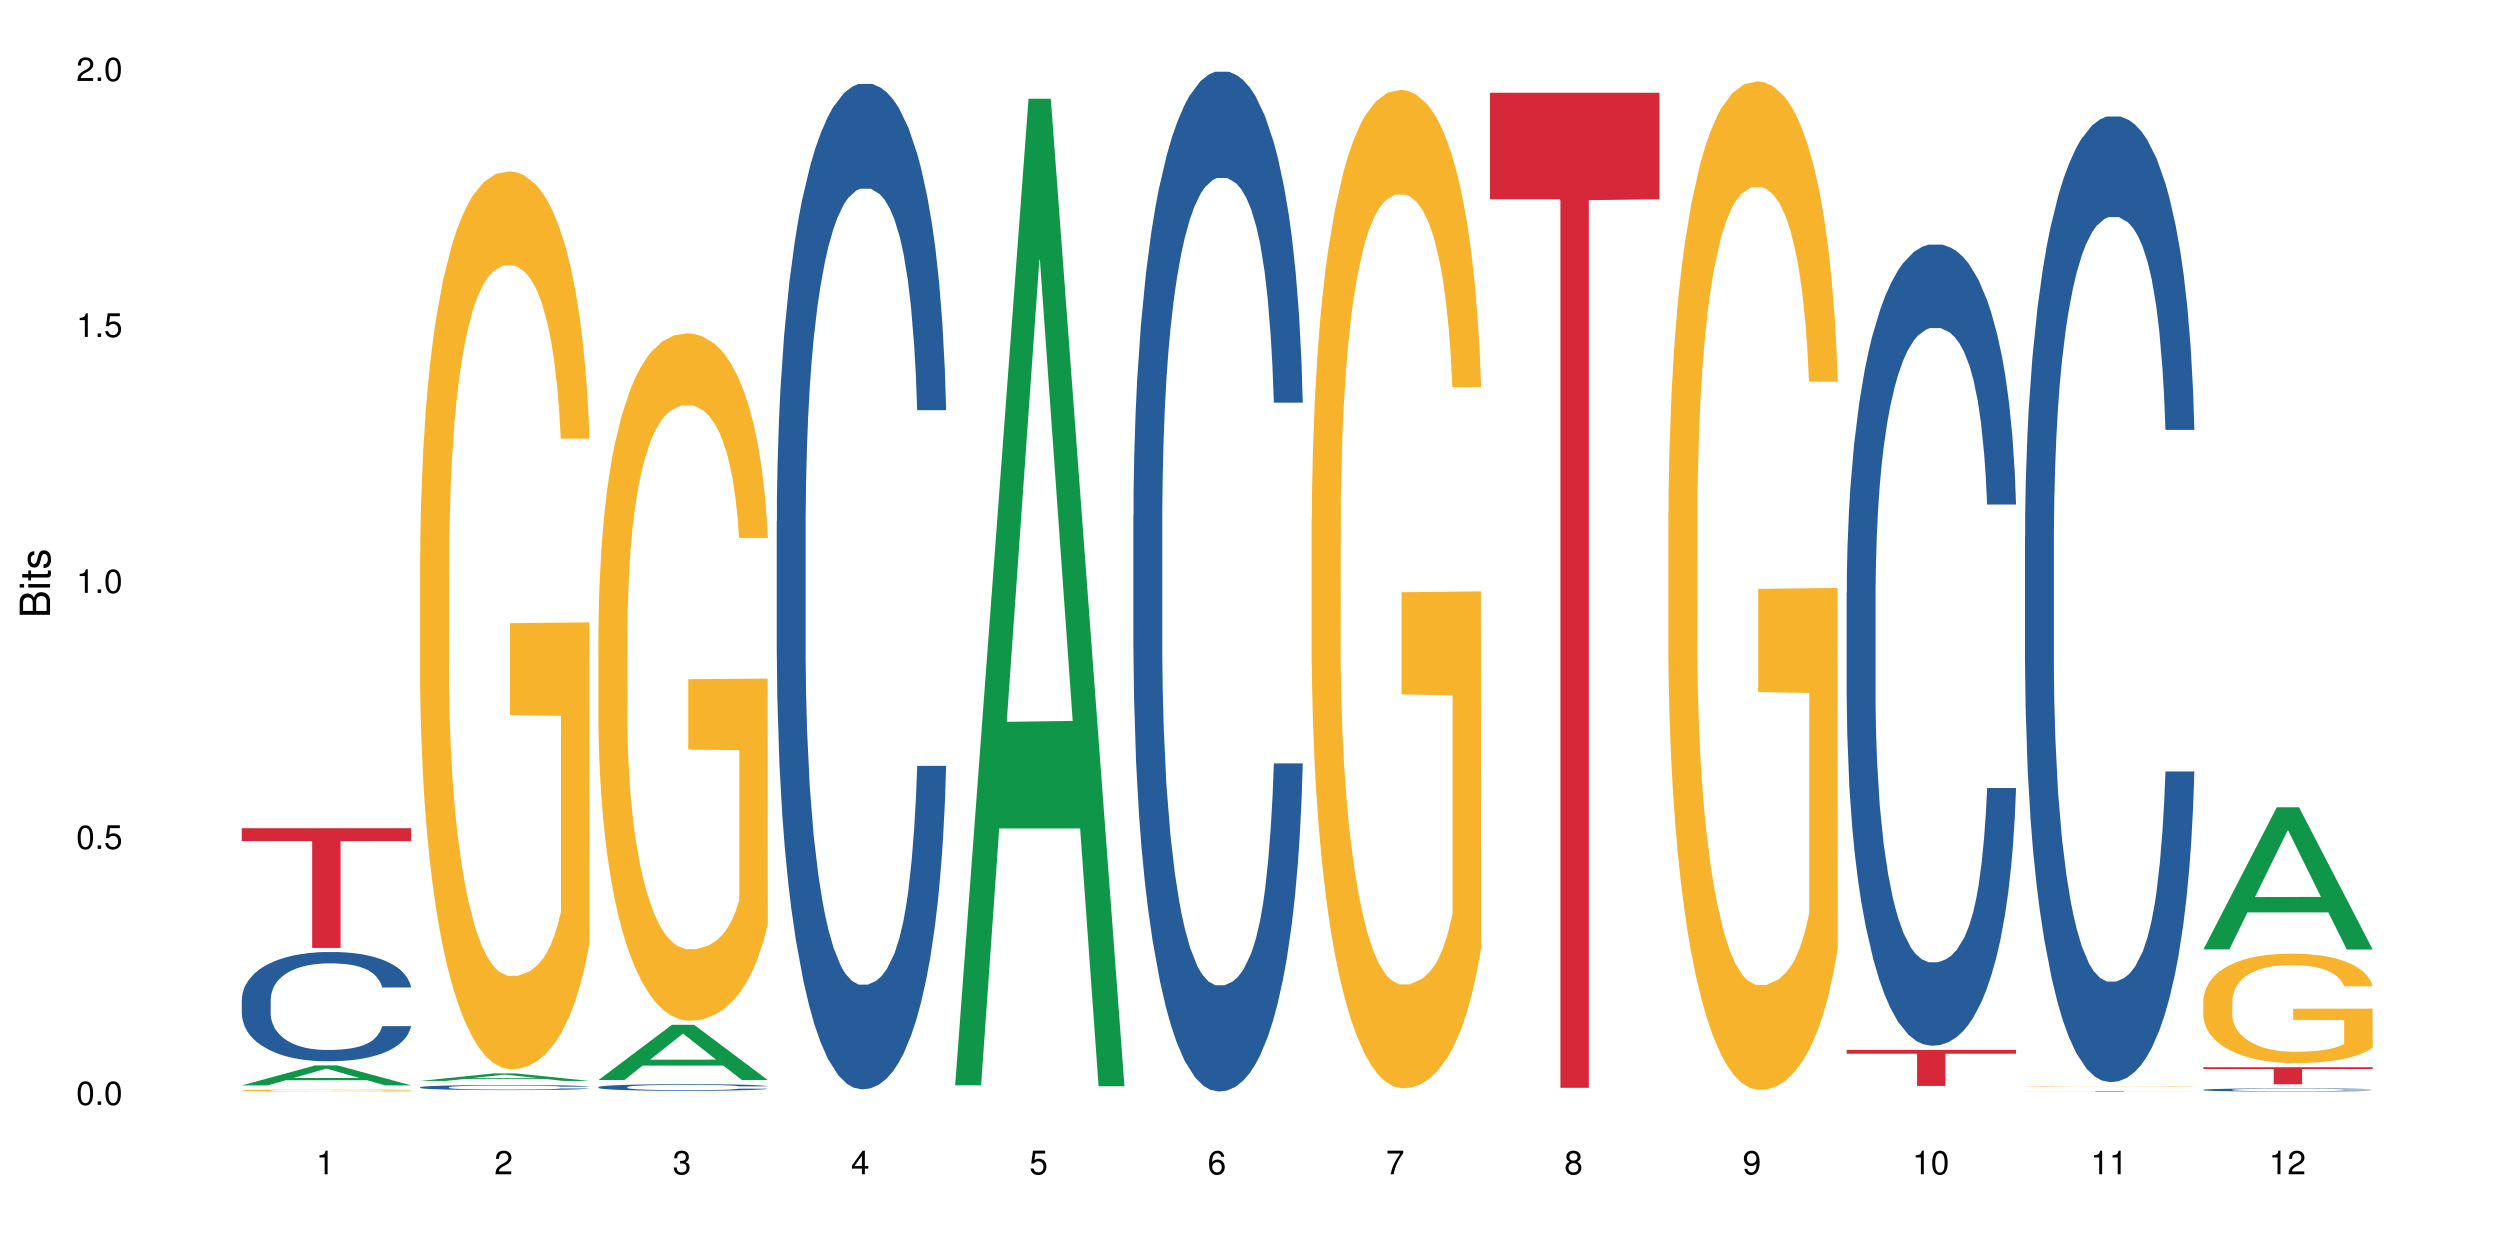 <?xml version="1.0" encoding="UTF-8"?>
<svg xmlns="http://www.w3.org/2000/svg" xmlns:xlink="http://www.w3.org/1999/xlink" width="720pt" height="360pt" viewBox="0 0 720 360" version="1.1">
<defs>
<g>
<symbol overflow="visible" id="glyph0-0">
<path style="stroke:none;" d=""/>
</symbol>
<symbol overflow="visible" id="glyph0-1">
<path style="stroke:none;" d="M 2.641 -6.797 C 2 -6.797 1.422 -6.531 1.078 -6.047 C 0.641 -5.453 0.406 -4.547 0.406 -3.297 C 0.406 -1 1.188 0.219 2.641 0.219 C 4.078 0.219 4.859 -1 4.859 -3.234 C 4.859 -4.562 4.656 -5.438 4.203 -6.047 C 3.844 -6.531 3.281 -6.797 2.641 -6.797 Z M 2.641 -6.047 C 3.547 -6.047 4 -5.125 4 -3.312 C 4 -1.375 3.562 -0.484 2.625 -0.484 C 1.734 -0.484 1.281 -1.422 1.281 -3.281 C 1.281 -5.141 1.734 -6.047 2.641 -6.047 Z M 2.641 -6.047 "/>
</symbol>
<symbol overflow="visible" id="glyph0-2">
<path style="stroke:none;" d="M 1.828 -1 L 0.828 -1 L 0.828 0 L 1.828 0 Z M 1.828 -1 "/>
</symbol>
<symbol overflow="visible" id="glyph0-3">
<path style="stroke:none;" d="M 4.562 -6.797 L 1.062 -6.797 L 0.547 -3.094 L 1.328 -3.094 C 1.719 -3.562 2.047 -3.734 2.578 -3.734 C 3.484 -3.734 4.062 -3.109 4.062 -2.094 C 4.062 -1.125 3.484 -0.531 2.578 -0.531 C 1.828 -0.531 1.375 -0.906 1.188 -1.672 L 0.328 -1.672 C 0.453 -1.109 0.547 -0.844 0.75 -0.594 C 1.125 -0.078 1.828 0.219 2.594 0.219 C 3.969 0.219 4.922 -0.781 4.922 -2.219 C 4.922 -3.562 4.031 -4.484 2.719 -4.484 C 2.25 -4.484 1.859 -4.359 1.469 -4.062 L 1.734 -5.969 L 4.562 -5.969 Z M 4.562 -6.797 "/>
</symbol>
<symbol overflow="visible" id="glyph0-4">
<path style="stroke:none;" d="M 2.484 -4.844 L 2.484 0 L 3.328 0 L 3.328 -6.797 L 2.766 -6.797 C 2.469 -5.75 2.281 -5.609 0.984 -5.453 L 0.984 -4.844 Z M 2.484 -4.844 "/>
</symbol>
<symbol overflow="visible" id="glyph0-5">
<path style="stroke:none;" d="M 4.859 -0.828 L 1.281 -0.828 C 1.359 -1.391 1.672 -1.75 2.5 -2.234 L 3.469 -2.75 C 4.406 -3.266 4.906 -3.969 4.906 -4.812 C 4.906 -5.375 4.672 -5.906 4.266 -6.266 C 3.859 -6.625 3.375 -6.797 2.719 -6.797 C 1.859 -6.797 1.219 -6.5 0.844 -5.922 C 0.609 -5.562 0.5 -5.125 0.484 -4.438 L 1.328 -4.438 C 1.359 -4.906 1.406 -5.188 1.531 -5.406 C 1.75 -5.812 2.188 -6.062 2.703 -6.062 C 3.469 -6.062 4.031 -5.516 4.031 -4.781 C 4.031 -4.25 3.719 -3.797 3.125 -3.438 L 2.234 -2.938 C 0.812 -2.141 0.406 -1.5 0.328 0 L 4.859 0 Z M 4.859 -0.828 "/>
</symbol>
<symbol overflow="visible" id="glyph0-6">
<path style="stroke:none;" d="M 2.125 -3.125 L 2.578 -3.125 C 3.516 -3.125 3.984 -2.703 3.984 -1.891 C 3.984 -1.031 3.469 -0.531 2.578 -0.531 C 1.656 -0.531 1.203 -0.984 1.156 -1.969 L 0.312 -1.969 C 0.344 -1.422 0.438 -1.078 0.609 -0.766 C 0.953 -0.109 1.625 0.219 2.547 0.219 C 3.953 0.219 4.859 -0.609 4.859 -1.906 C 4.859 -2.766 4.516 -3.25 3.703 -3.516 C 4.344 -3.766 4.656 -4.25 4.656 -4.938 C 4.656 -6.109 3.875 -6.797 2.578 -6.797 C 1.203 -6.797 0.484 -6.047 0.453 -4.609 L 1.297 -4.609 C 1.312 -5.016 1.344 -5.25 1.453 -5.453 C 1.641 -5.828 2.062 -6.062 2.594 -6.062 C 3.344 -6.062 3.797 -5.625 3.797 -4.906 C 3.797 -4.422 3.609 -4.141 3.25 -3.984 C 3.016 -3.891 2.719 -3.844 2.125 -3.844 Z M 2.125 -3.125 "/>
</symbol>
<symbol overflow="visible" id="glyph0-7">
<path style="stroke:none;" d="M 3.141 -1.625 L 3.141 0 L 3.984 0 L 3.984 -1.625 L 4.984 -1.625 L 4.984 -2.391 L 3.984 -2.391 L 3.984 -6.797 L 3.359 -6.797 L 0.266 -2.516 L 0.266 -1.625 Z M 3.141 -2.391 L 1 -2.391 L 3.141 -5.359 Z M 3.141 -2.391 "/>
</symbol>
<symbol overflow="visible" id="glyph0-8">
<path style="stroke:none;" d="M 4.781 -5.031 C 4.609 -6.141 3.891 -6.797 2.844 -6.797 C 2.094 -6.797 1.422 -6.438 1.031 -5.828 C 0.609 -5.172 0.406 -4.344 0.406 -3.094 C 0.406 -1.953 0.578 -1.234 0.984 -0.625 C 1.359 -0.078 1.953 0.219 2.703 0.219 C 3.984 0.219 4.922 -0.734 4.922 -2.078 C 4.922 -3.344 4.062 -4.234 2.844 -4.234 C 2.172 -4.234 1.641 -3.969 1.281 -3.469 C 1.281 -5.125 1.828 -6.047 2.797 -6.047 C 3.391 -6.047 3.797 -5.672 3.938 -5.031 Z M 2.734 -3.484 C 3.547 -3.484 4.062 -2.922 4.062 -2 C 4.062 -1.156 3.484 -0.531 2.703 -0.531 C 1.922 -0.531 1.328 -1.188 1.328 -2.047 C 1.328 -2.891 1.906 -3.484 2.734 -3.484 Z M 2.734 -3.484 "/>
</symbol>
<symbol overflow="visible" id="glyph0-9">
<path style="stroke:none;" d="M 4.984 -6.797 L 0.438 -6.797 L 0.438 -5.969 L 4.109 -5.969 C 2.5 -3.656 1.828 -2.234 1.328 0 L 2.219 0 C 2.594 -2.172 3.453 -4.047 4.984 -6.094 Z M 4.984 -6.797 "/>
</symbol>
<symbol overflow="visible" id="glyph0-10">
<path style="stroke:none;" d="M 3.75 -3.578 C 4.453 -4 4.688 -4.344 4.688 -4.984 C 4.688 -6.047 3.844 -6.797 2.641 -6.797 C 1.438 -6.797 0.594 -6.047 0.594 -4.984 C 0.594 -4.359 0.828 -4.016 1.516 -3.578 C 0.734 -3.203 0.359 -2.641 0.359 -1.891 C 0.359 -0.641 1.297 0.219 2.641 0.219 C 3.984 0.219 4.922 -0.641 4.922 -1.875 C 4.922 -2.641 4.531 -3.203 3.75 -3.578 Z M 2.641 -6.047 C 3.359 -6.047 3.812 -5.625 3.812 -4.969 C 3.812 -4.344 3.344 -3.922 2.641 -3.922 C 1.922 -3.922 1.453 -4.344 1.453 -4.984 C 1.453 -5.625 1.922 -6.047 2.641 -6.047 Z M 2.641 -3.203 C 3.484 -3.203 4.062 -2.672 4.062 -1.875 C 4.062 -1.062 3.484 -0.531 2.625 -0.531 C 1.797 -0.531 1.219 -1.078 1.219 -1.875 C 1.219 -2.672 1.797 -3.203 2.641 -3.203 Z M 2.641 -3.203 "/>
</symbol>
<symbol overflow="visible" id="glyph0-11">
<path style="stroke:none;" d="M 0.516 -1.547 C 0.672 -0.438 1.406 0.219 2.438 0.219 C 3.188 0.219 3.859 -0.141 4.266 -0.75 C 4.688 -1.406 4.891 -2.25 4.891 -3.484 C 4.891 -4.625 4.703 -5.359 4.312 -5.953 C 3.938 -6.5 3.344 -6.797 2.594 -6.797 C 1.297 -6.797 0.359 -5.844 0.359 -4.516 C 0.359 -3.25 1.234 -2.344 2.453 -2.344 C 3.094 -2.344 3.562 -2.578 4.016 -3.109 C 4 -1.453 3.469 -0.531 2.5 -0.531 C 1.906 -0.531 1.484 -0.906 1.359 -1.547 Z M 2.578 -6.062 C 3.375 -6.062 3.969 -5.406 3.969 -4.531 C 3.969 -3.688 3.375 -3.094 2.547 -3.094 C 1.734 -3.094 1.234 -3.672 1.234 -4.578 C 1.234 -5.438 1.797 -6.062 2.578 -6.062 Z M 2.578 -6.062 "/>
</symbol>
<symbol overflow="visible" id="glyph1-0">
<path style="stroke:none;" d=""/>
</symbol>
<symbol overflow="visible" id="glyph1-1">
<path style="stroke:none;" d="M 0 -0.953 L 0 -4.891 C 0 -5.719 -0.234 -6.344 -0.734 -6.797 C -1.188 -7.234 -1.812 -7.469 -2.5 -7.469 C -3.547 -7.469 -4.188 -7 -4.625 -5.875 C -4.984 -6.672 -5.641 -7.094 -6.531 -7.094 C -7.156 -7.094 -7.734 -6.859 -8.141 -6.391 C -8.562 -5.938 -8.75 -5.344 -8.75 -4.5 L -8.75 -0.953 Z M -4.984 -2.062 L -7.766 -2.062 L -7.766 -4.219 C -7.766 -4.844 -7.688 -5.203 -7.453 -5.5 C -7.219 -5.812 -6.859 -5.969 -6.375 -5.969 C -5.906 -5.969 -5.531 -5.812 -5.297 -5.5 C -5.062 -5.203 -4.984 -4.844 -4.984 -4.219 Z M -0.984 -2.062 L -4 -2.062 L -4 -4.781 C -4 -5.328 -3.859 -5.688 -3.578 -5.953 C -3.297 -6.219 -2.922 -6.359 -2.484 -6.359 C -2.062 -6.359 -1.688 -6.219 -1.406 -5.953 C -1.109 -5.688 -0.984 -5.328 -0.984 -4.781 Z M -0.984 -2.062 "/>
</symbol>
<symbol overflow="visible" id="glyph1-2">
<path style="stroke:none;" d="M -6.281 -1.797 L -6.281 -0.797 L 0 -0.797 L 0 -1.797 Z M -8.75 -1.797 L -8.75 -0.797 L -7.484 -0.797 L -7.484 -1.797 Z M -8.75 -1.797 "/>
</symbol>
<symbol overflow="visible" id="glyph1-3">
<path style="stroke:none;" d="M -6.281 -3.047 L -6.281 -2.016 L -8.016 -2.016 L -8.016 -1.016 L -6.281 -1.016 L -6.281 -0.172 L -5.469 -0.172 L -5.469 -1.016 L -0.719 -1.016 C -0.078 -1.016 0.281 -1.453 0.281 -2.234 C 0.281 -2.469 0.25 -2.719 0.188 -3.047 L -0.641 -3.047 C -0.609 -2.922 -0.594 -2.766 -0.594 -2.562 C -0.594 -2.141 -0.719 -2.016 -1.156 -2.016 L -5.469 -2.016 L -5.469 -3.047 Z M -6.281 -3.047 "/>
</symbol>
<symbol overflow="visible" id="glyph1-4">
<path style="stroke:none;" d="M -4.531 -5.25 C -5.766 -5.25 -6.469 -4.422 -6.469 -2.969 C -6.469 -1.516 -5.719 -0.562 -4.547 -0.562 C -3.562 -0.562 -3.094 -1.062 -2.734 -2.562 L -2.516 -3.484 C -2.344 -4.188 -2.094 -4.469 -1.625 -4.469 C -1.047 -4.469 -0.641 -3.875 -0.641 -3 C -0.641 -2.453 -0.797 -2 -1.062 -1.75 C -1.25 -1.594 -1.422 -1.531 -1.875 -1.469 L -1.875 -0.406 C -0.422 -0.453 0.281 -1.266 0.281 -2.922 C 0.281 -4.5 -0.5 -5.516 -1.719 -5.516 C -2.656 -5.516 -3.172 -4.984 -3.469 -3.734 L -3.703 -2.766 C -3.891 -1.953 -4.156 -1.609 -4.594 -1.609 C -5.172 -1.609 -5.547 -2.125 -5.547 -2.938 C -5.547 -3.75 -5.203 -4.172 -4.531 -4.203 Z M -4.531 -5.25 "/>
</symbol>
</g>
</defs>
<g id="surface95803">
<rect x="0" y="0" width="720" height="360" style="fill:rgb(100%,100%,100%);fill-opacity:1;stroke:none;"/>
<path style=" stroke:none;fill-rule:nonzero;fill:rgb(6.275%,58.824%,28.235%);fill-opacity:1;" d="M 69.629 312.59 L 69.68 312.582 L 90.793 306.832 L 97.203 306.832 L 118.418 312.594 L 110.965 312.594 L 105.648 311.09 L 82.348 311.09 L 77.137 312.59 L 69.629 312.59 L 84.59 310.469 L 103.512 310.461 L 94.074 307.773 L 93.973 307.766 L 93.867 307.785 L 84.535 310.461 L 84.59 310.469 Z M 69.629 312.59 "/>
<path style=" stroke:none;fill-rule:nonzero;fill:rgb(14.51%,36.078%,60%);fill-opacity:1;" d="M 69.629 287.879 L 69.688 287.848 L 69.688 287.16 L 69.867 286.066 L 70.285 284.684 L 70.699 283.734 L 71.77 282.039 L 73.258 280.398 L 74.805 279.133 L 75.938 278.387 L 76.949 277.812 L 79.27 276.746 L 80.754 276.199 L 82.363 275.711 L 84.324 275.223 L 85.754 274.934 L 88.965 274.477 L 91.348 274.273 L 93.191 274.188 L 97.176 274.188 L 99.559 274.301 L 101.281 274.445 L 103.188 274.676 L 104.793 274.934 L 107.59 275.566 L 110.09 276.375 L 111.219 276.832 L 113.004 277.727 L 114.371 278.59 L 115.324 279.336 L 116.395 280.398 L 117.348 281.695 L 118.062 283.16 L 118.418 284.398 L 110.09 284.398 L 109.672 283.246 L 109.195 282.355 L 108.305 281.176 L 107.41 280.344 L 106.16 279.508 L 105.031 278.961 L 103.484 278.414 L 102.117 278.07 L 100.688 277.812 L 99.32 277.641 L 96.699 277.465 L 93.668 277.465 L 92.535 277.523 L 90.215 277.754 L 88.965 277.957 L 87.18 278.359 L 85.934 278.73 L 84.445 279.309 L 83.434 279.797 L 82.184 280.543 L 81.289 281.207 L 80.281 282.156 L 79.684 282.875 L 79.148 283.68 L 78.672 284.629 L 78.316 285.633 L 78.078 286.699 L 77.961 287.734 L 77.961 292.191 L 78.078 293.227 L 78.375 294.434 L 79.148 296.191 L 80.281 297.715 L 81.59 298.922 L 82.84 299.785 L 83.551 300.188 L 84.504 300.648 L 85.992 301.223 L 88.133 301.797 L 89.383 302.027 L 91.285 302.258 L 93.25 302.375 L 95.867 302.375 L 98.188 302.258 L 99.734 302.113 L 101.344 301.883 L 103.543 301.395 L 104.91 300.934 L 106.102 300.387 L 106.996 299.844 L 107.59 299.383 L 108.48 298.492 L 109.195 297.512 L 109.73 296.508 L 110.09 295.527 L 118.418 295.527 L 118.062 296.68 L 117.523 297.801 L 116.988 298.633 L 116.156 299.641 L 115.203 300.531 L 113.836 301.539 L 112.707 302.199 L 111.219 302.918 L 109.852 303.465 L 108.363 303.953 L 106.16 304.531 L 104.734 304.816 L 103.188 305.078 L 101.344 305.309 L 99.02 305.508 L 96.523 305.625 L 94.203 305.652 L 91.703 305.594 L 89.859 305.48 L 87.418 305.219 L 84.387 304.703 L 82.184 304.156 L 80.457 303.609 L 78.969 303.035 L 77.305 302.258 L 75.164 300.992 L 73.855 300.016 L 72.961 299.211 L 71.949 298.086 L 71.234 297.082 L 70.402 295.469 L 69.809 293.43 L 69.629 291.848 Z M 69.629 287.879 "/>
<path style=" stroke:none;fill-rule:nonzero;fill:rgb(96.863%,70.196%,16.863%);fill-opacity:1;" d="M 69.629 314.027 L 69.688 314.027 L 69.688 314.02 L 69.926 313.992 L 70.523 313.961 L 71.297 313.93 L 72.129 313.91 L 72.664 313.898 L 73.555 313.883 L 74.328 313.871 L 76.293 313.844 L 78.793 313.824 L 80.16 313.812 L 81.707 313.805 L 83.91 313.793 L 84.922 313.789 L 88.016 313.781 L 91.523 313.773 L 97.176 313.773 L 99.617 313.777 L 102.949 313.781 L 104.852 313.789 L 106.34 313.793 L 107.887 313.801 L 109.789 313.812 L 111.574 313.824 L 113.004 313.836 L 114.43 313.855 L 115.621 313.871 L 116.633 313.891 L 117.523 313.914 L 118.062 313.934 L 118.418 313.953 L 110.148 313.953 L 109.672 313.934 L 109.137 313.918 L 108.242 313.898 L 107.352 313.887 L 106.457 313.875 L 104.793 313.863 L 103.363 313.852 L 101.578 313.844 L 99.855 313.84 L 97.891 313.836 L 93.547 313.836 L 90.691 313.84 L 89.027 313.844 L 87.836 313.848 L 86.168 313.855 L 85.16 313.863 L 84.562 313.867 L 82.777 313.883 L 81.59 313.898 L 80.934 313.91 L 80.102 313.926 L 79.508 313.941 L 78.852 313.965 L 78.496 313.98 L 78.02 314.016 L 77.961 314.113 L 78.137 314.137 L 78.496 314.156 L 78.969 314.176 L 79.684 314.199 L 80.398 314.215 L 81.648 314.234 L 82.719 314.25 L 83.551 314.258 L 85.16 314.273 L 85.812 314.277 L 87.359 314.289 L 88.965 314.297 L 90.93 314.301 L 92.418 314.305 L 94.797 314.309 L 97.832 314.309 L 101.402 314.305 L 103.664 314.301 L 105.211 314.297 L 106.219 314.293 L 107.469 314.285 L 108.363 314.281 L 109.195 314.273 L 110.207 314.266 L 110.207 314.137 L 95.512 314.137 L 95.512 314.074 L 118.359 314.074 L 118.418 314.285 L 117.168 314.301 L 115.621 314.316 L 114.133 314.328 L 112.586 314.336 L 110.387 314.348 L 108.602 314.352 L 105.863 314.359 L 103.363 314.363 L 100.746 314.367 L 98.426 314.371 L 93.25 314.371 L 90.633 314.367 L 88.551 314.363 L 86.645 314.355 L 84.742 314.348 L 82.363 314.34 L 80.816 314.328 L 79.207 314.316 L 77.602 314.305 L 76.176 314.289 L 74.27 314.266 L 73.258 314.246 L 72.309 314.23 L 71.594 314.211 L 70.938 314.195 L 70.461 314.176 L 69.988 314.152 L 69.75 314.133 L 69.629 314.113 Z M 69.629 314.027 "/>
<path style=" stroke:none;fill-rule:nonzero;fill:rgb(83.922%,15.686%,22.353%);fill-opacity:1;" d="M 69.629 238.527 L 118.418 238.527 L 118.418 242.219 L 98.086 242.25 L 98.086 273.008 L 89.902 273.008 L 89.902 242.281 L 89.785 242.219 L 69.629 242.219 Z M 69.629 238.527 "/>
<path style=" stroke:none;fill-rule:nonzero;fill:rgb(6.275%,58.824%,28.235%);fill-opacity:1;" d="M 120.984 311.301 L 121.039 311.301 L 142.148 309.141 L 148.559 309.141 L 169.773 311.305 L 162.32 311.305 L 157.004 310.738 L 133.703 310.738 L 128.492 311.301 L 120.984 311.301 L 135.945 310.504 L 154.867 310.504 L 145.434 309.492 L 145.328 309.492 L 145.223 309.496 L 135.895 310.504 L 135.945 310.504 Z M 120.984 311.301 "/>
<path style=" stroke:none;fill-rule:nonzero;fill:rgb(14.51%,36.078%,60%);fill-opacity:1;" d="M 120.984 313.121 L 121.047 313.121 L 121.047 313.09 L 121.223 313.039 L 121.641 312.973 L 122.055 312.93 L 123.129 312.852 L 124.613 312.773 L 126.16 312.715 L 127.293 312.68 L 128.305 312.652 L 130.625 312.602 L 132.113 312.578 L 133.719 312.555 L 135.684 312.531 L 137.109 312.52 L 140.324 312.496 L 142.703 312.488 L 144.547 312.484 L 148.535 312.484 L 150.914 312.488 L 152.637 312.496 L 154.543 312.508 L 156.148 312.52 L 158.945 312.547 L 161.445 312.586 L 162.574 312.605 L 164.359 312.648 L 165.727 312.688 L 166.68 312.723 L 167.75 312.773 L 168.703 312.836 L 169.418 312.902 L 169.773 312.961 L 161.445 312.961 L 161.027 312.906 L 160.551 312.863 L 159.66 312.809 L 158.766 312.77 L 157.516 312.73 L 156.387 312.707 L 154.84 312.68 L 153.473 312.664 L 152.043 312.652 L 150.676 312.645 L 148.059 312.637 L 145.023 312.637 L 143.891 312.641 L 141.57 312.648 L 140.324 312.66 L 138.539 312.68 L 137.289 312.695 L 135.801 312.723 L 134.789 312.746 L 133.539 312.781 L 132.648 312.812 L 131.637 312.855 L 131.039 312.891 L 130.504 312.926 L 130.031 312.973 L 129.672 313.02 L 129.434 313.066 L 129.316 313.117 L 129.316 313.324 L 129.434 313.371 L 129.73 313.43 L 130.504 313.512 L 131.637 313.582 L 132.945 313.637 L 134.195 313.68 L 134.906 313.699 L 135.859 313.719 L 137.348 313.746 L 139.488 313.773 L 140.738 313.785 L 142.645 313.793 L 144.605 313.801 L 147.223 313.801 L 149.543 313.793 L 151.09 313.789 L 152.699 313.777 L 154.898 313.754 L 156.27 313.73 L 157.457 313.707 L 158.352 313.68 L 158.945 313.66 L 159.84 313.617 L 160.551 313.574 L 161.086 313.527 L 161.445 313.48 L 169.773 313.48 L 169.418 313.535 L 168.883 313.586 L 168.348 313.625 L 167.512 313.672 L 166.562 313.715 L 165.191 313.762 L 164.062 313.793 L 162.574 313.824 L 161.207 313.852 L 159.719 313.875 L 157.516 313.898 L 156.09 313.914 L 154.543 313.926 L 152.699 313.938 L 150.379 313.945 L 147.879 313.953 L 145.559 313.953 L 143.059 313.949 L 141.215 313.945 L 138.777 313.934 L 135.742 313.91 L 133.539 313.883 L 131.812 313.855 L 130.328 313.832 L 128.66 313.793 L 126.52 313.734 L 125.211 313.688 L 124.316 313.652 L 123.305 313.598 L 122.594 313.551 L 121.758 313.477 L 121.164 313.383 L 120.984 313.309 Z M 120.984 313.121 "/>
<path style=" stroke:none;fill-rule:nonzero;fill:rgb(96.863%,70.196%,16.863%);fill-opacity:1;" d="M 120.984 160.105 L 121.047 159.871 L 121.047 155.148 L 121.281 144.52 L 121.879 129.875 L 122.652 117.828 L 123.484 108.383 L 124.02 103.422 L 124.914 96.336 L 125.688 91.141 L 127.648 80.512 L 130.148 70.594 L 131.516 66.34 L 133.062 62.324 L 135.266 57.84 L 136.277 56.184 L 139.371 52.406 L 142.883 50.043 L 146.75 49.336 L 148.535 49.57 L 150.973 50.516 L 154.305 53.113 L 156.207 55.477 L 157.695 57.84 L 159.242 60.91 L 161.148 65.633 L 162.934 71.301 L 164.359 76.969 L 165.789 84.055 L 166.977 91.613 L 167.988 99.879 L 168.883 109.801 L 169.418 118.066 L 169.773 126.332 L 161.504 126.332 L 161.027 118.066 L 160.492 111.688 L 159.602 103.895 L 158.707 98.227 L 157.816 93.738 L 156.148 87.598 L 154.723 83.82 L 152.938 80.512 L 151.211 78.387 L 149.246 76.969 L 148.059 76.496 L 144.902 76.496 L 142.047 78.148 L 140.383 80.039 L 139.191 81.93 L 137.527 85.473 L 136.516 88.305 L 135.918 90.195 L 134.133 97.516 L 132.945 104.129 L 132.289 108.617 L 131.457 115.703 L 130.863 122.082 L 130.207 131.527 L 129.852 138.613 L 129.375 154.676 L 129.316 197.188 L 129.492 206.164 L 129.852 215.848 L 130.328 224.348 L 131.039 233.324 L 131.754 240.172 L 133.004 249.387 L 134.074 255.527 L 134.906 259.543 L 136.516 265.918 L 137.168 268.043 L 138.715 272.297 L 140.324 275.602 L 142.285 278.438 L 143.773 279.852 L 146.152 281.035 L 149.188 281.035 L 152.758 279.617 L 155.02 277.727 L 156.566 275.836 L 157.578 274.184 L 158.828 271.586 L 159.719 269.227 L 160.551 266.625 L 161.562 262.613 L 161.562 206.164 L 146.867 205.926 L 146.867 179.473 L 169.715 179.238 L 169.773 271.586 L 168.523 277.965 L 166.977 284.105 L 165.492 288.828 L 163.941 292.844 L 161.742 297.332 L 159.957 300.164 L 157.219 303.473 L 154.723 305.598 L 152.102 307.016 L 149.781 307.723 L 147.047 307.961 L 144.605 307.488 L 141.988 306.07 L 139.906 304.18 L 138.004 301.816 L 136.098 298.746 L 133.719 293.789 L 132.172 289.773 L 130.566 284.812 L 128.957 278.91 L 127.531 272.531 L 126.578 267.57 L 125.625 261.902 L 124.613 254.816 L 123.664 246.785 L 122.949 239.465 L 122.293 231.199 L 121.82 223.406 L 121.344 212.777 L 121.105 204.273 L 120.984 196.953 Z M 120.984 160.105 "/>
<path style=" stroke:none;fill-rule:nonzero;fill:rgb(6.275%,58.824%,28.235%);fill-opacity:1;" d="M 172.344 311.043 L 172.395 311.027 L 193.504 295.145 L 199.914 295.145 L 221.129 311.059 L 213.676 311.059 L 208.359 306.902 L 185.059 306.902 L 179.848 311.043 L 172.344 311.043 L 187.301 305.188 L 206.223 305.172 L 196.789 297.742 L 196.684 297.73 L 196.578 297.773 L 187.25 305.172 L 187.301 305.188 Z M 172.344 311.043 "/>
<path style=" stroke:none;fill-rule:nonzero;fill:rgb(14.51%,36.078%,60%);fill-opacity:1;" d="M 172.344 313.074 L 172.402 313.07 L 172.402 313.027 L 172.578 312.961 L 172.996 312.879 L 173.414 312.82 L 174.484 312.719 L 175.973 312.617 L 177.52 312.539 L 178.648 312.496 L 179.66 312.461 L 181.98 312.395 L 183.469 312.359 L 185.074 312.332 L 187.039 312.301 L 188.465 312.285 L 191.68 312.254 L 194.059 312.242 L 195.902 312.238 L 199.891 312.238 L 202.27 312.246 L 203.996 312.254 L 205.898 312.27 L 207.504 312.285 L 210.301 312.324 L 212.801 312.371 L 213.93 312.398 L 215.715 312.453 L 217.086 312.508 L 218.035 312.551 L 219.109 312.617 L 220.059 312.695 L 220.773 312.785 L 221.129 312.859 L 212.801 312.859 L 212.383 312.789 L 211.906 312.734 L 211.016 312.664 L 210.125 312.613 L 208.875 312.562 L 207.742 312.527 L 206.195 312.496 L 204.828 312.477 L 203.398 312.461 L 202.031 312.449 L 199.414 312.438 L 196.379 312.438 L 195.25 312.441 L 192.93 312.457 L 191.68 312.469 L 189.895 312.492 L 188.645 312.516 L 187.156 312.551 L 186.145 312.582 L 184.895 312.625 L 184.004 312.668 L 182.992 312.723 L 182.398 312.77 L 181.863 312.816 L 181.387 312.875 L 181.027 312.938 L 180.789 313 L 180.672 313.062 L 180.672 313.336 L 180.789 313.398 L 181.09 313.473 L 181.863 313.578 L 182.992 313.672 L 184.301 313.746 L 185.551 313.801 L 186.266 313.824 L 187.215 313.852 L 188.703 313.887 L 190.848 313.922 L 192.094 313.938 L 194 313.949 L 195.961 313.957 L 198.582 313.957 L 200.902 313.949 L 202.449 313.941 L 204.055 313.926 L 206.258 313.898 L 207.625 313.871 L 208.812 313.836 L 209.707 313.801 L 210.301 313.773 L 211.195 313.719 L 211.906 313.66 L 212.445 313.598 L 212.801 313.539 L 221.129 313.539 L 220.773 313.609 L 220.238 313.68 L 219.703 313.73 L 218.871 313.789 L 217.918 313.844 L 216.551 313.906 L 215.418 313.945 L 213.93 313.992 L 212.562 314.023 L 211.074 314.055 L 208.875 314.09 L 207.445 314.105 L 205.898 314.121 L 204.055 314.137 L 201.734 314.148 L 199.234 314.156 L 196.914 314.156 L 194.414 314.152 L 192.57 314.145 L 190.133 314.129 L 187.098 314.098 L 184.895 314.066 L 183.172 314.031 L 181.684 313.996 L 180.016 313.949 L 177.875 313.871 L 176.566 313.812 L 175.672 313.766 L 174.664 313.695 L 173.949 313.633 L 173.117 313.535 L 172.52 313.41 L 172.344 313.316 Z M 172.344 313.074 "/>
<path style=" stroke:none;fill-rule:nonzero;fill:rgb(96.863%,70.196%,16.863%);fill-opacity:1;" d="M 172.344 180.785 L 172.402 180.605 L 172.402 176.988 L 172.641 168.852 L 173.234 157.645 L 174.008 148.422 L 174.84 141.191 L 175.375 137.395 L 176.27 131.969 L 177.043 127.992 L 179.004 119.855 L 181.504 112.262 L 182.875 109.008 L 184.422 105.934 L 186.621 102.5 L 187.633 101.234 L 190.727 98.34 L 194.238 96.531 L 198.105 95.992 L 199.891 96.172 L 202.328 96.895 L 205.66 98.883 L 207.566 100.691 L 209.051 102.5 L 210.598 104.852 L 212.504 108.465 L 214.289 112.805 L 215.715 117.145 L 217.145 122.566 L 218.336 128.352 L 219.344 134.68 L 220.238 142.273 L 220.773 148.602 L 221.129 154.93 L 212.859 154.93 L 212.383 148.602 L 211.848 143.723 L 210.957 137.754 L 210.062 133.414 L 209.172 129.98 L 207.504 125.281 L 206.078 122.387 L 204.293 119.855 L 202.566 118.23 L 200.605 117.145 L 199.414 116.781 L 196.262 116.781 L 193.402 118.047 L 191.738 119.496 L 190.547 120.941 L 188.883 123.652 L 187.871 125.824 L 187.277 127.27 L 185.492 132.875 L 184.301 137.938 L 183.648 141.371 L 182.812 146.793 L 182.219 151.676 L 181.562 158.91 L 181.207 164.332 L 180.73 176.625 L 180.672 209.172 L 180.852 216.039 L 181.207 223.453 L 181.684 229.961 L 182.398 236.832 L 183.109 242.074 L 184.359 249.125 L 185.43 253.828 L 186.266 256.902 L 187.871 261.781 L 188.527 263.41 L 190.074 266.664 L 191.68 269.195 L 193.641 271.363 L 195.129 272.449 L 197.508 273.352 L 200.543 273.352 L 204.113 272.27 L 206.375 270.82 L 207.922 269.375 L 208.934 268.109 L 210.184 266.121 L 211.074 264.312 L 211.906 262.324 L 212.918 259.25 L 212.918 216.039 L 198.223 215.859 L 198.223 195.609 L 221.07 195.43 L 221.129 266.121 L 219.883 271.004 L 218.336 275.703 L 216.848 279.32 L 215.301 282.395 L 213.098 285.828 L 211.312 287.996 L 208.578 290.527 L 206.078 292.156 L 203.461 293.242 L 201.141 293.781 L 198.402 293.965 L 195.961 293.602 L 193.344 292.516 L 191.262 291.07 L 189.359 289.262 L 187.453 286.914 L 185.074 283.117 L 183.527 280.043 L 181.922 276.246 L 180.316 271.727 L 178.887 266.844 L 177.934 263.047 L 176.984 258.707 L 175.973 253.285 L 175.02 247.137 L 174.305 241.531 L 173.652 235.203 L 173.176 229.238 L 172.699 221.102 L 172.461 214.594 L 172.344 208.988 Z M 172.344 180.785 "/>
<path style=" stroke:none;fill-rule:nonzero;fill:rgb(14.51%,36.078%,60%);fill-opacity:1;" d="M 223.699 150.168 L 223.758 149.902 L 223.758 143.551 L 223.938 133.492 L 224.352 120.785 L 224.77 112.051 L 225.84 96.434 L 227.328 81.348 L 228.875 69.699 L 230.004 62.82 L 231.016 57.523 L 233.336 47.73 L 234.824 42.703 L 236.43 38.203 L 238.395 33.703 L 239.82 31.055 L 243.035 26.82 L 245.414 24.969 L 247.258 24.172 L 251.246 24.172 L 253.625 25.234 L 255.352 26.555 L 257.254 28.672 L 258.863 31.055 L 261.656 36.879 L 264.156 44.289 L 265.289 48.527 L 267.074 56.73 L 268.441 64.672 L 269.395 71.555 L 270.465 81.348 L 271.414 93.258 L 272.129 106.758 L 272.488 118.141 L 264.156 118.141 L 263.742 107.551 L 263.266 99.348 L 262.371 88.492 L 261.48 80.816 L 260.23 73.141 L 259.102 68.113 L 257.551 63.082 L 256.184 59.906 L 254.758 57.523 L 253.387 55.938 L 250.77 54.348 L 247.734 54.348 L 246.605 54.879 L 244.285 56.996 L 243.035 58.848 L 241.25 62.555 L 240 65.996 L 238.512 71.289 L 237.5 75.789 L 236.254 82.672 L 235.359 88.758 L 234.348 97.492 L 233.754 104.109 L 233.219 111.523 L 232.742 120.258 L 232.387 129.52 L 232.148 139.316 L 232.027 148.844 L 232.027 189.871 L 232.148 199.398 L 232.445 210.516 L 233.219 226.664 L 234.348 240.691 L 235.656 251.809 L 236.906 259.75 L 237.621 263.457 L 238.574 267.691 L 240.059 272.984 L 242.203 278.277 L 243.453 280.395 L 245.355 282.512 L 247.32 283.57 L 249.938 283.57 L 252.258 282.512 L 253.805 281.191 L 255.41 279.07 L 257.613 274.574 L 258.98 270.336 L 260.172 265.309 L 261.062 260.277 L 261.656 256.043 L 262.551 247.84 L 263.266 238.84 L 263.801 229.574 L 264.156 220.574 L 272.488 220.574 L 272.129 231.164 L 271.594 241.484 L 271.059 249.16 L 270.227 258.426 L 269.273 266.633 L 267.906 275.895 L 266.773 281.984 L 265.289 288.602 L 263.918 293.629 L 262.43 298.129 L 260.23 303.422 L 258.801 306.07 L 257.254 308.453 L 255.41 310.57 L 253.09 312.422 L 250.59 313.48 L 248.27 313.746 L 245.773 313.219 L 243.926 312.16 L 241.488 309.777 L 238.453 305.012 L 236.254 299.984 L 234.527 294.953 L 233.039 289.66 L 231.375 282.512 L 229.23 270.867 L 227.922 261.867 L 227.031 254.457 L 226.02 244.133 L 225.305 234.867 L 224.473 220.047 L 223.875 201.254 L 223.699 186.695 Z M 223.699 150.168 "/>
<path style=" stroke:none;fill-rule:nonzero;fill:rgb(6.275%,58.824%,28.235%);fill-opacity:1;" d="M 275.055 312.57 L 275.105 312.305 L 296.219 28.43 L 302.629 28.43 L 323.844 312.84 L 316.391 312.84 L 311.074 238.598 L 287.773 238.598 L 282.559 312.57 L 275.055 312.57 L 290.016 207.887 L 308.934 207.621 L 299.5 74.895 L 299.398 74.629 L 299.293 75.43 L 289.961 207.621 L 290.016 207.887 Z M 275.055 312.57 "/>
<path style=" stroke:none;fill-rule:nonzero;fill:rgb(14.51%,36.078%,60%);fill-opacity:1;" d="M 326.41 148.457 L 326.469 148.188 L 326.469 141.742 L 326.648 131.543 L 327.066 118.656 L 327.48 109.797 L 328.555 93.957 L 330.039 78.652 L 331.586 66.84 L 332.719 59.859 L 333.73 54.492 L 336.051 44.559 L 337.535 39.457 L 339.145 34.891 L 341.105 30.328 L 342.535 27.645 L 345.746 23.348 L 348.129 21.469 L 349.973 20.664 L 353.957 20.664 L 356.34 21.738 L 358.062 23.078 L 359.969 25.227 L 361.574 27.645 L 364.371 33.551 L 366.871 41.066 L 368 45.363 L 369.785 53.684 L 371.152 61.738 L 372.105 68.719 L 373.176 78.652 L 374.129 90.734 L 374.844 104.426 L 375.199 115.969 L 366.871 115.969 L 366.453 105.23 L 365.977 96.91 L 365.086 85.902 L 364.191 78.117 L 362.941 70.332 L 361.812 65.23 L 360.266 60.129 L 358.898 56.906 L 357.469 54.492 L 356.102 52.879 L 353.484 51.27 L 350.449 51.27 L 349.316 51.805 L 346.996 53.953 L 345.746 55.832 L 343.961 59.59 L 342.715 63.082 L 341.227 68.449 L 340.215 73.016 L 338.965 79.996 L 338.074 86.172 L 337.062 95.031 L 336.465 101.742 L 335.93 109.258 L 335.453 118.117 L 335.098 127.516 L 334.859 137.449 L 334.742 147.113 L 334.742 188.727 L 334.859 198.391 L 335.156 209.668 L 335.93 226.043 L 337.062 240.273 L 338.371 251.547 L 339.621 259.602 L 340.332 263.359 L 341.285 267.656 L 342.773 273.027 L 344.914 278.395 L 346.164 280.543 L 348.066 282.691 L 350.031 283.766 L 352.648 283.766 L 354.969 282.691 L 356.516 281.348 L 358.125 279.199 L 360.324 274.637 L 361.691 270.34 L 362.883 265.242 L 363.777 260.141 L 364.371 255.844 L 365.262 247.52 L 365.977 238.395 L 366.512 228.996 L 366.871 219.867 L 375.199 219.867 L 374.844 230.609 L 374.309 241.078 L 373.77 248.863 L 372.938 258.262 L 371.988 266.582 L 370.617 275.98 L 369.488 282.152 L 368 288.867 L 366.633 293.969 L 365.145 298.531 L 362.941 303.898 L 361.516 306.586 L 359.969 309 L 358.125 311.148 L 355.805 313.027 L 353.305 314.102 L 350.984 314.371 L 348.484 313.832 L 346.641 312.762 L 344.199 310.344 L 341.168 305.512 L 338.965 300.41 L 337.238 295.309 L 335.754 289.941 L 334.086 282.691 L 331.945 270.879 L 330.637 261.75 L 329.742 254.234 L 328.73 243.762 L 328.016 234.367 L 327.184 219.332 L 326.59 200.27 L 326.41 185.504 Z M 326.41 148.457 "/>
<path style=" stroke:none;fill-rule:nonzero;fill:rgb(96.863%,70.196%,16.863%);fill-opacity:1;" d="M 377.766 149.031 L 377.828 148.77 L 377.828 143.516 L 378.066 131.699 L 378.66 115.414 L 379.434 102.02 L 380.266 91.516 L 380.801 86 L 381.695 78.121 L 382.469 72.344 L 384.43 60.523 L 386.93 49.492 L 388.297 44.766 L 389.844 40.301 L 392.047 35.309 L 393.059 33.473 L 396.152 29.27 L 399.664 26.645 L 403.531 25.855 L 405.316 26.117 L 407.754 27.168 L 411.086 30.059 L 412.988 32.684 L 414.477 35.309 L 416.023 38.723 L 417.93 43.977 L 419.715 50.281 L 421.141 56.582 L 422.57 64.461 L 423.758 72.867 L 424.77 82.059 L 425.664 93.09 L 426.199 102.281 L 426.555 111.473 L 418.285 111.473 L 417.809 102.281 L 417.273 95.191 L 416.383 86.523 L 415.488 80.223 L 414.598 75.23 L 412.93 68.402 L 411.504 64.199 L 409.719 60.523 L 407.992 58.16 L 406.027 56.582 L 404.84 56.059 L 401.684 56.059 L 398.828 57.898 L 397.164 59.996 L 395.973 62.098 L 394.309 66.039 L 393.297 69.191 L 392.699 71.293 L 390.918 79.434 L 389.727 86.785 L 389.07 91.777 L 388.238 99.656 L 387.645 106.746 L 386.988 117.254 L 386.633 125.133 L 386.156 142.992 L 386.098 190.266 L 386.273 200.246 L 386.633 211.012 L 387.109 220.469 L 387.824 230.449 L 388.535 238.066 L 389.785 248.309 L 390.855 255.137 L 391.691 259.602 L 393.297 266.691 L 393.949 269.055 L 395.496 273.785 L 397.105 277.461 L 399.066 280.613 L 400.555 282.188 L 402.934 283.5 L 405.969 283.5 L 409.539 281.926 L 411.801 279.824 L 413.348 277.723 L 414.359 275.883 L 415.609 272.996 L 416.5 270.367 L 417.332 267.48 L 418.344 263.016 L 418.344 200.246 L 403.648 199.984 L 403.648 170.566 L 426.496 170.305 L 426.555 272.996 L 425.305 280.086 L 423.758 286.914 L 422.273 292.168 L 420.727 296.633 L 418.523 301.621 L 416.738 304.773 L 414 308.449 L 411.504 310.816 L 408.883 312.391 L 406.562 313.18 L 403.828 313.441 L 401.387 312.914 L 398.77 311.34 L 396.688 309.238 L 394.785 306.613 L 392.879 303.199 L 390.5 297.684 L 388.953 293.219 L 387.348 287.703 L 385.738 281.137 L 384.312 274.047 L 383.359 268.531 L 382.406 262.227 L 381.395 254.348 L 380.445 245.418 L 379.73 237.277 L 379.074 228.086 L 378.602 219.418 L 378.125 207.598 L 377.887 198.145 L 377.766 190.004 Z M 377.766 149.031 "/>
<path style=" stroke:none;fill-rule:nonzero;fill:rgb(83.922%,15.686%,22.353%);fill-opacity:1;" d="M 429.125 26.703 L 477.91 26.703 L 477.91 57.379 L 457.578 57.648 L 457.578 313.289 L 449.398 313.289 L 449.398 57.918 L 449.277 57.379 L 429.125 57.379 Z M 429.125 26.703 "/>
<path style=" stroke:none;fill-rule:nonzero;fill:rgb(96.863%,70.196%,16.863%);fill-opacity:1;" d="M 480.48 147.836 L 480.539 147.57 L 480.539 142.266 L 480.777 130.328 L 481.371 113.883 L 482.145 100.352 L 482.98 89.742 L 483.516 84.168 L 484.406 76.211 L 485.18 70.375 L 487.145 58.438 L 489.641 47.297 L 491.012 42.52 L 492.559 38.012 L 494.758 32.973 L 495.77 31.113 L 498.863 26.871 L 502.375 24.219 L 506.242 23.422 L 508.027 23.688 L 510.465 24.746 L 513.797 27.664 L 515.703 30.316 L 517.191 32.973 L 518.738 36.418 L 520.641 41.727 L 522.426 48.094 L 523.855 54.457 L 525.281 62.418 L 526.473 70.906 L 527.484 80.191 L 528.375 91.332 L 528.91 100.617 L 529.27 109.902 L 520.996 109.902 L 520.523 100.617 L 519.988 93.453 L 519.094 84.699 L 518.203 78.332 L 517.309 73.293 L 515.645 66.395 L 514.215 62.152 L 512.43 58.438 L 510.703 56.051 L 508.742 54.457 L 507.551 53.93 L 504.398 53.93 L 501.543 55.785 L 499.875 57.906 L 498.688 60.031 L 497.02 64.008 L 496.008 67.191 L 495.414 69.312 L 493.629 77.539 L 492.438 84.965 L 491.785 90.008 L 490.953 97.965 L 490.355 105.125 L 489.703 115.738 L 489.344 123.695 L 488.867 141.734 L 488.809 189.484 L 488.988 199.566 L 489.344 210.441 L 489.82 219.992 L 490.535 230.074 L 491.25 237.766 L 492.5 248.113 L 493.57 255.008 L 494.402 259.52 L 496.008 266.68 L 496.664 269.07 L 498.211 273.844 L 499.816 277.559 L 501.781 280.742 L 503.266 282.332 L 505.648 283.66 L 508.684 283.66 L 512.25 282.066 L 514.512 279.945 L 516.059 277.824 L 517.07 275.965 L 518.32 273.047 L 519.215 270.395 L 520.047 267.477 L 521.059 262.969 L 521.059 199.566 L 506.363 199.301 L 506.363 169.59 L 529.207 169.324 L 529.27 273.047 L 528.02 280.211 L 526.473 287.109 L 524.984 292.414 L 523.438 296.922 L 521.234 301.965 L 519.449 305.148 L 516.715 308.859 L 514.215 311.25 L 511.598 312.84 L 509.277 313.637 L 506.539 313.902 L 504.102 313.371 L 501.484 311.777 L 499.398 309.656 L 497.496 307.004 L 495.594 303.555 L 493.211 297.984 L 491.664 293.477 L 490.059 287.902 L 488.453 281.273 L 487.023 274.109 L 486.074 268.539 L 485.121 262.172 L 484.109 254.215 L 483.156 245.195 L 482.441 236.969 L 481.789 227.688 L 481.312 218.93 L 480.836 206.992 L 480.598 197.445 L 480.48 189.219 Z M 480.48 147.836 "/>
<path style=" stroke:none;fill-rule:nonzero;fill:rgb(14.51%,36.078%,60%);fill-opacity:1;" d="M 531.836 170.836 L 531.895 170.625 L 531.895 165.562 L 532.074 157.547 L 532.492 147.422 L 532.906 140.461 L 533.977 128.02 L 535.465 115.996 L 537.012 106.715 L 538.145 101.23 L 539.152 97.012 L 541.477 89.211 L 542.961 85.203 L 544.57 81.617 L 546.531 78.031 L 547.961 75.922 L 551.172 72.547 L 553.555 71.07 L 555.398 70.438 L 559.383 70.438 L 561.762 71.281 L 563.488 72.336 L 565.395 74.023 L 567 75.922 L 569.797 80.562 L 572.293 86.469 L 573.426 89.844 L 575.211 96.383 L 576.578 102.707 L 577.531 108.191 L 578.602 115.996 L 579.555 125.488 L 580.266 136.246 L 580.625 145.312 L 572.293 145.312 L 571.879 136.879 L 571.402 130.34 L 570.508 121.691 L 569.617 115.574 L 568.367 109.457 L 567.238 105.449 L 565.691 101.441 L 564.32 98.91 L 562.895 97.012 L 561.527 95.75 L 558.906 94.484 L 555.875 94.484 L 554.742 94.906 L 552.422 96.59 L 551.172 98.066 L 549.387 101.02 L 548.137 103.762 L 546.652 107.98 L 545.641 111.566 L 544.391 117.051 L 543.496 121.902 L 542.484 128.863 L 541.891 134.137 L 541.355 140.039 L 540.879 147 L 540.523 154.383 L 540.285 162.188 L 540.164 169.781 L 540.164 202.473 L 540.285 210.066 L 540.582 218.926 L 541.355 231.789 L 542.484 242.969 L 543.797 251.828 L 545.043 258.156 L 545.758 261.109 L 546.711 264.48 L 548.199 268.699 L 550.34 272.918 L 551.59 274.605 L 553.492 276.293 L 555.457 277.137 L 558.074 277.137 L 560.395 276.293 L 561.941 275.238 L 563.547 273.551 L 565.75 269.965 L 567.117 266.59 L 568.309 262.582 L 569.199 258.578 L 569.797 255.203 L 570.688 248.664 L 571.402 241.492 L 571.938 234.109 L 572.293 226.938 L 580.625 226.938 L 580.266 235.375 L 579.73 243.602 L 579.195 249.719 L 578.363 257.102 L 577.41 263.637 L 576.043 271.02 L 574.914 275.871 L 573.426 281.145 L 572.059 285.152 L 570.57 288.738 L 568.367 292.957 L 566.941 295.066 L 565.395 296.965 L 563.547 298.652 L 561.227 300.129 L 558.73 300.973 L 556.41 301.184 L 553.91 300.762 L 552.066 299.918 L 549.625 298.02 L 546.59 294.223 L 544.391 290.215 L 542.664 286.207 L 541.176 281.988 L 539.512 276.293 L 537.371 267.012 L 536.059 259.844 L 535.168 253.938 L 534.156 245.711 L 533.441 238.328 L 532.609 226.516 L 532.016 211.543 L 531.836 199.941 Z M 531.836 170.836 "/>
<path style=" stroke:none;fill-rule:nonzero;fill:rgb(83.922%,15.686%,22.353%);fill-opacity:1;" d="M 531.836 302.363 L 580.625 302.363 L 580.625 303.473 L 560.289 303.484 L 560.289 312.754 L 552.109 312.754 L 552.109 303.492 L 551.992 303.473 L 531.836 303.473 Z M 531.836 302.363 "/>
<path style=" stroke:none;fill-rule:nonzero;fill:rgb(14.51%,36.078%,60%);fill-opacity:1;" d="M 583.191 154.566 L 583.25 154.312 L 583.25 148.211 L 583.43 138.551 L 583.848 126.348 L 584.262 117.957 L 585.336 102.961 L 586.82 88.469 L 588.367 77.285 L 589.5 70.672 L 590.512 65.59 L 592.832 56.184 L 594.32 51.352 L 595.926 47.031 L 597.887 42.711 L 599.316 40.168 L 602.527 36.102 L 604.91 34.32 L 606.754 33.559 L 610.738 33.559 L 613.121 34.574 L 614.844 35.844 L 616.75 37.879 L 618.355 40.168 L 621.152 45.762 L 623.652 52.879 L 624.781 56.945 L 626.566 64.828 L 627.934 72.453 L 628.887 79.062 L 629.957 88.469 L 630.91 99.91 L 631.625 112.875 L 631.98 123.805 L 623.652 123.805 L 623.234 113.637 L 622.758 105.758 L 621.867 95.332 L 620.973 87.961 L 619.723 80.59 L 618.594 75.758 L 617.047 70.93 L 615.68 67.879 L 614.25 65.59 L 612.883 64.062 L 610.266 62.539 L 607.23 62.539 L 606.098 63.047 L 603.777 65.082 L 602.527 66.859 L 600.746 70.418 L 599.496 73.723 L 598.008 78.809 L 596.996 83.129 L 595.746 89.738 L 594.855 95.586 L 593.844 103.977 L 593.246 110.332 L 592.711 117.449 L 592.234 125.84 L 591.879 134.738 L 591.641 144.145 L 591.523 153.297 L 591.523 192.699 L 591.641 201.852 L 591.938 212.527 L 592.711 228.035 L 593.844 241.508 L 595.152 252.188 L 596.402 259.812 L 597.113 263.371 L 598.066 267.438 L 599.555 272.523 L 601.695 277.609 L 602.945 279.641 L 604.848 281.676 L 606.812 282.691 L 609.43 282.691 L 611.75 281.676 L 613.297 280.406 L 614.906 278.371 L 617.105 274.051 L 618.477 269.98 L 619.664 265.152 L 620.559 260.32 L 621.152 256.254 L 622.043 248.371 L 622.758 239.73 L 623.293 230.832 L 623.652 222.188 L 631.98 222.188 L 631.625 232.355 L 631.09 242.273 L 630.555 249.645 L 629.719 258.543 L 628.77 266.422 L 627.398 275.32 L 626.27 281.168 L 624.781 287.523 L 623.414 292.352 L 621.926 296.676 L 619.723 301.758 L 618.297 304.301 L 616.75 306.59 L 614.906 308.621 L 612.586 310.402 L 610.086 311.418 L 607.766 311.672 L 605.266 311.164 L 603.422 310.148 L 600.98 307.859 L 597.949 303.285 L 595.746 298.453 L 594.02 293.625 L 592.535 288.539 L 590.867 281.676 L 588.727 270.488 L 587.418 261.848 L 586.523 254.727 L 585.512 244.812 L 584.797 235.918 L 583.965 221.68 L 583.371 203.629 L 583.191 189.648 Z M 583.191 154.566 "/>
<path style=" stroke:none;fill-rule:nonzero;fill:rgb(96.863%,70.196%,16.863%);fill-opacity:1;" d="M 583.191 312.926 L 583.25 312.926 L 583.25 312.922 L 583.488 312.914 L 584.086 312.906 L 584.859 312.898 L 585.691 312.891 L 586.227 312.887 L 587.117 312.883 L 587.895 312.879 L 589.855 312.875 L 592.355 312.867 L 593.723 312.863 L 595.27 312.863 L 597.473 312.859 L 598.484 312.859 L 601.578 312.855 L 605.086 312.855 L 608.953 312.852 L 610.738 312.852 L 613.18 312.855 L 618.414 312.855 L 619.902 312.859 L 621.449 312.859 L 623.352 312.863 L 625.137 312.867 L 627.996 312.875 L 629.184 312.879 L 630.195 312.887 L 631.09 312.895 L 631.625 312.898 L 631.98 312.902 L 623.711 312.902 L 623.234 312.898 L 622.699 312.895 L 621.805 312.891 L 620.023 312.883 L 618.355 312.879 L 616.926 312.875 L 615.145 312.875 L 613.418 312.871 L 604.254 312.871 L 602.59 312.875 L 599.734 312.875 L 598.723 312.879 L 598.125 312.879 L 596.34 312.883 L 595.152 312.891 L 594.496 312.891 L 593.664 312.898 L 593.07 312.902 L 592.414 312.906 L 592.059 312.91 L 591.582 312.922 L 591.523 312.949 L 591.699 312.957 L 592.059 312.961 L 592.535 312.969 L 593.246 312.973 L 593.961 312.977 L 595.211 312.984 L 596.281 312.988 L 597.113 312.992 L 598.723 312.996 L 599.375 312.996 L 600.922 313 L 602.527 313 L 604.492 313.004 L 617.227 313.004 L 618.773 313 L 621.031 313 L 621.926 312.996 L 622.758 312.996 L 623.77 312.992 L 623.77 312.957 L 609.074 312.957 L 609.074 312.938 L 631.922 312.938 L 631.98 313 L 630.73 313.004 L 629.184 313.008 L 627.695 313.008 L 626.148 313.012 L 623.949 313.016 L 622.164 313.016 L 619.426 313.02 L 616.926 313.02 L 614.309 313.023 L 606.812 313.023 L 604.195 313.02 L 600.207 313.02 L 598.305 313.016 L 595.926 313.012 L 594.379 313.012 L 592.77 313.008 L 591.164 313.004 L 589.738 313 L 587.832 312.992 L 586.82 312.988 L 585.871 312.98 L 585.156 312.977 L 584.5 312.973 L 584.023 312.969 L 583.551 312.961 L 583.312 312.953 L 583.191 312.949 Z M 583.191 312.926 "/>
<path style=" stroke:none;fill-rule:nonzero;fill:rgb(83.922%,15.686%,22.353%);fill-opacity:1;" d="M 583.191 314.203 L 631.98 314.203 L 631.98 314.219 L 611.648 314.219 L 611.648 314.371 L 603.465 314.371 L 603.465 314.219 L 583.191 314.219 Z M 583.191 314.203 "/>
<path style=" stroke:none;fill-rule:nonzero;fill:rgb(6.275%,58.824%,28.235%);fill-opacity:1;" d="M 634.547 273.43 L 634.602 273.391 L 655.711 232.5 L 662.121 232.5 L 683.336 273.469 L 675.883 273.469 L 670.566 262.773 L 647.266 262.773 L 642.055 273.43 L 634.547 273.43 L 649.508 258.352 L 668.43 258.312 L 658.996 239.191 L 658.891 239.156 L 658.785 239.27 L 649.457 258.312 L 649.508 258.352 Z M 634.547 273.43 "/>
<path style=" stroke:none;fill-rule:nonzero;fill:rgb(14.51%,36.078%,60%);fill-opacity:1;" d="M 634.547 313.855 L 634.609 313.852 L 634.609 313.832 L 634.785 313.801 L 635.203 313.762 L 635.621 313.734 L 636.691 313.684 L 638.18 313.637 L 639.727 313.602 L 640.855 313.578 L 641.867 313.562 L 644.188 313.531 L 645.676 313.516 L 647.281 313.5 L 649.246 313.484 L 650.672 313.477 L 653.887 313.465 L 656.266 313.457 L 662.098 313.457 L 664.477 313.461 L 666.203 313.465 L 668.105 313.469 L 669.711 313.477 L 672.508 313.496 L 675.008 313.52 L 676.137 313.531 L 677.922 313.559 L 679.293 313.586 L 680.242 313.605 L 681.312 313.637 L 682.266 313.676 L 682.98 313.719 L 683.336 313.754 L 675.008 313.754 L 674.59 313.719 L 674.113 313.695 L 673.223 313.66 L 672.328 313.637 L 671.082 313.609 L 669.949 313.594 L 668.402 313.578 L 667.035 313.57 L 665.605 313.562 L 664.238 313.555 L 661.621 313.551 L 658.586 313.551 L 657.457 313.555 L 655.137 313.559 L 653.887 313.566 L 652.102 313.578 L 650.852 313.59 L 649.363 313.605 L 648.352 313.617 L 647.102 313.641 L 646.211 313.66 L 645.199 313.688 L 644.605 313.707 L 644.066 313.73 L 643.594 313.758 L 643.234 313.789 L 642.996 313.82 L 642.879 313.852 L 642.879 313.98 L 642.996 314.008 L 643.293 314.043 L 644.066 314.094 L 645.199 314.141 L 646.508 314.176 L 647.758 314.199 L 648.473 314.211 L 649.422 314.227 L 650.91 314.242 L 653.051 314.258 L 654.301 314.266 L 656.207 314.273 L 663.109 314.273 L 664.656 314.27 L 666.262 314.262 L 668.461 314.246 L 669.832 314.234 L 671.02 314.219 L 671.914 314.203 L 672.508 314.188 L 673.402 314.164 L 674.113 314.133 L 674.648 314.105 L 675.008 314.078 L 683.336 314.078 L 682.98 314.109 L 682.445 314.141 L 681.91 314.168 L 681.074 314.195 L 680.125 314.223 L 678.754 314.25 L 677.625 314.27 L 676.137 314.293 L 674.77 314.309 L 673.281 314.32 L 671.082 314.34 L 669.652 314.348 L 668.105 314.355 L 666.262 314.359 L 663.941 314.367 L 661.441 314.371 L 659.121 314.371 L 656.621 314.367 L 654.777 314.367 L 652.34 314.359 L 649.305 314.344 L 647.102 314.328 L 645.379 314.312 L 643.891 314.293 L 642.223 314.273 L 640.082 314.234 L 638.773 314.207 L 637.879 314.184 L 636.867 314.152 L 636.156 314.121 L 635.32 314.074 L 634.727 314.016 L 634.547 313.969 Z M 634.547 313.855 "/>
<path style=" stroke:none;fill-rule:nonzero;fill:rgb(96.863%,70.196%,16.863%);fill-opacity:1;" d="M 634.547 288.152 L 634.609 288.121 L 634.609 287.547 L 634.848 286.25 L 635.441 284.465 L 636.215 282.996 L 637.047 281.848 L 637.582 281.242 L 638.477 280.379 L 639.25 279.746 L 641.211 278.449 L 643.711 277.238 L 645.078 276.723 L 646.625 276.23 L 648.828 275.684 L 649.84 275.484 L 652.934 275.023 L 656.445 274.734 L 660.312 274.648 L 662.098 274.676 L 664.535 274.793 L 667.867 275.109 L 669.77 275.398 L 671.258 275.684 L 672.805 276.059 L 674.711 276.637 L 676.496 277.324 L 677.922 278.016 L 679.352 278.879 L 680.539 279.801 L 681.551 280.809 L 682.445 282.02 L 682.98 283.027 L 683.336 284.035 L 675.066 284.035 L 674.59 283.027 L 674.055 282.25 L 673.164 281.301 L 672.27 280.609 L 671.379 280.062 L 669.711 279.312 L 668.285 278.852 L 666.5 278.449 L 664.773 278.191 L 662.809 278.016 L 661.621 277.961 L 658.469 277.961 L 655.609 278.16 L 653.945 278.391 L 652.754 278.621 L 651.09 279.055 L 650.078 279.398 L 649.484 279.629 L 647.699 280.523 L 646.508 281.328 L 645.852 281.875 L 645.02 282.738 L 644.426 283.516 L 643.77 284.668 L 643.414 285.531 L 642.938 287.488 L 642.879 292.672 L 643.059 293.766 L 643.414 294.945 L 643.891 295.98 L 644.605 297.074 L 645.316 297.91 L 646.566 299.031 L 647.637 299.781 L 648.473 300.27 L 650.078 301.047 L 650.73 301.309 L 652.277 301.824 L 653.887 302.227 L 655.848 302.574 L 657.336 302.746 L 659.715 302.891 L 662.75 302.891 L 666.32 302.719 L 668.582 302.488 L 670.129 302.258 L 671.141 302.055 L 672.391 301.738 L 673.281 301.449 L 674.113 301.133 L 675.125 300.645 L 675.125 293.766 L 660.43 293.734 L 660.43 290.512 L 683.277 290.484 L 683.336 301.738 L 682.086 302.516 L 680.539 303.266 L 679.055 303.84 L 677.508 304.328 L 675.305 304.879 L 673.52 305.223 L 670.781 305.625 L 668.285 305.883 L 665.668 306.059 L 663.344 306.145 L 660.609 306.172 L 658.168 306.113 L 655.551 305.941 L 653.469 305.711 L 651.566 305.426 L 649.66 305.051 L 647.281 304.445 L 645.734 303.957 L 644.129 303.352 L 642.52 302.633 L 641.094 301.855 L 640.141 301.25 L 639.188 300.559 L 638.18 299.695 L 637.227 298.715 L 636.512 297.824 L 635.859 296.816 L 635.383 295.867 L 634.906 294.57 L 634.668 293.535 L 634.547 292.641 Z M 634.547 288.152 "/>
<path style=" stroke:none;fill-rule:nonzero;fill:rgb(83.922%,15.686%,22.353%);fill-opacity:1;" d="M 634.547 307.352 L 683.336 307.352 L 683.336 307.879 L 663.004 307.883 L 663.004 312.277 L 654.824 312.277 L 654.824 307.887 L 654.703 307.879 L 634.547 307.879 Z M 634.547 307.352 "/>
<g style="fill:rgb(0%,0%,0%);fill-opacity:1;">
  <use xlink:href="#glyph0-1" x="21.957" y="318.198"/>
  <use xlink:href="#glyph0-2" x="27.291" y="318.198"/>
  <use xlink:href="#glyph0-1" x="29.958" y="318.198"/>
</g>
<g style="fill:rgb(0%,0%,0%);fill-opacity:1;">
  <use xlink:href="#glyph0-1" x="21.957" y="244.476"/>
  <use xlink:href="#glyph0-2" x="27.291" y="244.476"/>
  <use xlink:href="#glyph0-3" x="29.958" y="244.476"/>
</g>
<g style="fill:rgb(0%,0%,0%);fill-opacity:1;">
  <use xlink:href="#glyph0-4" x="21.957" y="170.753"/>
  <use xlink:href="#glyph0-2" x="27.291" y="170.753"/>
  <use xlink:href="#glyph0-1" x="29.958" y="170.753"/>
</g>
<g style="fill:rgb(0%,0%,0%);fill-opacity:1;">
  <use xlink:href="#glyph0-4" x="21.957" y="97.034"/>
  <use xlink:href="#glyph0-2" x="27.291" y="97.034"/>
  <use xlink:href="#glyph0-3" x="29.958" y="97.034"/>
</g>
<g style="fill:rgb(0%,0%,0%);fill-opacity:1;">
  <use xlink:href="#glyph0-5" x="21.957" y="23.312"/>
  <use xlink:href="#glyph0-2" x="27.291" y="23.312"/>
  <use xlink:href="#glyph0-1" x="29.958" y="23.312"/>
</g>
<g style="fill:rgb(0%,0%,0%);fill-opacity:1;">
  <use xlink:href="#glyph0-4" x="91.023" y="338.19"/>
</g>
<g style="fill:rgb(0%,0%,0%);fill-opacity:1;">
  <use xlink:href="#glyph0-5" x="142.379" y="338.19"/>
</g>
<g style="fill:rgb(0%,0%,0%);fill-opacity:1;">
  <use xlink:href="#glyph0-6" x="193.734" y="338.19"/>
</g>
<g style="fill:rgb(0%,0%,0%);fill-opacity:1;">
  <use xlink:href="#glyph0-7" x="245.094" y="338.19"/>
</g>
<g style="fill:rgb(0%,0%,0%);fill-opacity:1;">
  <use xlink:href="#glyph0-3" x="296.449" y="338.19"/>
</g>
<g style="fill:rgb(0%,0%,0%);fill-opacity:1;">
  <use xlink:href="#glyph0-8" x="347.805" y="338.19"/>
</g>
<g style="fill:rgb(0%,0%,0%);fill-opacity:1;">
  <use xlink:href="#glyph0-9" x="399.16" y="338.19"/>
</g>
<g style="fill:rgb(0%,0%,0%);fill-opacity:1;">
  <use xlink:href="#glyph0-10" x="450.52" y="338.19"/>
</g>
<g style="fill:rgb(0%,0%,0%);fill-opacity:1;">
  <use xlink:href="#glyph0-11" x="501.875" y="338.19"/>
</g>
<g style="fill:rgb(0%,0%,0%);fill-opacity:1;">
  <use xlink:href="#glyph0-4" x="550.73" y="338.19"/>
  <use xlink:href="#glyph0-1" x="556.064" y="338.19"/>
</g>
<g style="fill:rgb(0%,0%,0%);fill-opacity:1;">
  <use xlink:href="#glyph0-4" x="602.086" y="338.19"/>
  <use xlink:href="#glyph0-4" x="607.42" y="338.19"/>
</g>
<g style="fill:rgb(0%,0%,0%);fill-opacity:1;">
  <use xlink:href="#glyph0-4" x="653.441" y="338.19"/>
  <use xlink:href="#glyph0-5" x="658.775" y="338.19"/>
</g>
<g style="fill:rgb(0%,0%,0%);fill-opacity:1;">
  <use xlink:href="#glyph1-1" x="14.412" y="178.016"/>
  <use xlink:href="#glyph1-2" x="14.412" y="170.012"/>
  <use xlink:href="#glyph1-3" x="14.412" y="167.348"/>
  <use xlink:href="#glyph1-4" x="14.412" y="164.012"/>
</g>
</g>
</svg>
